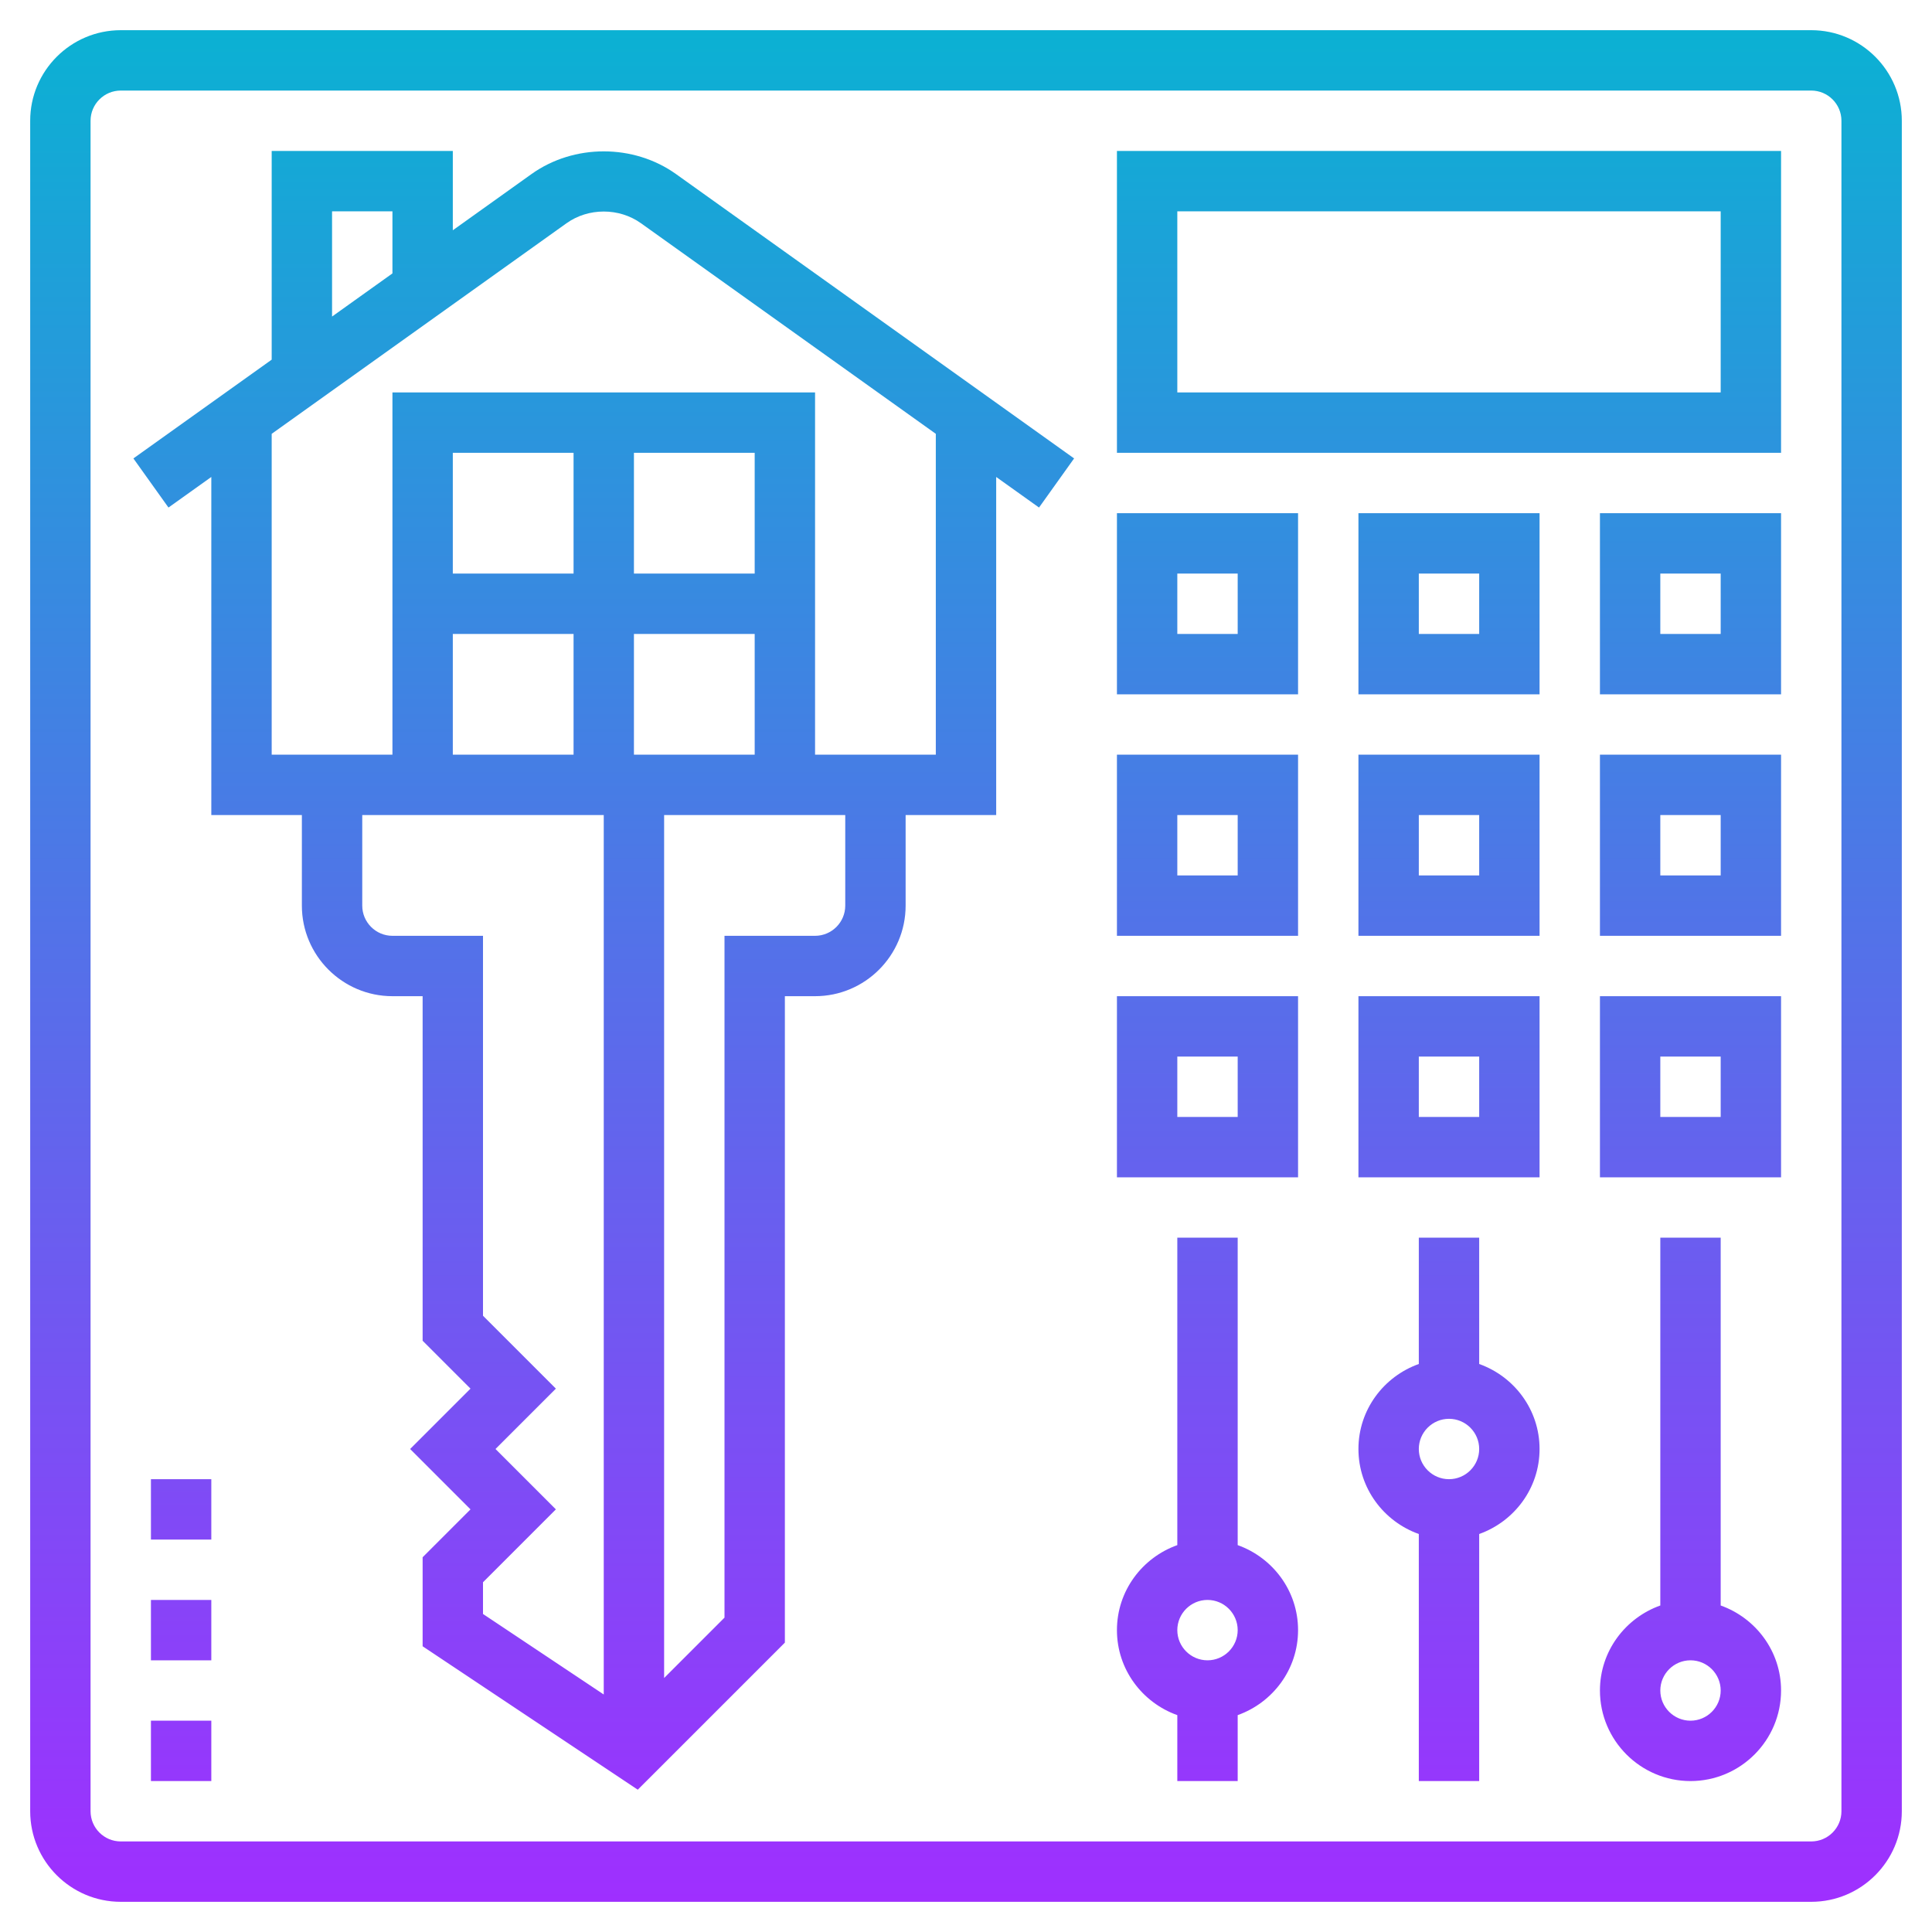 <svg id="Layer_5" enable-background="new 0 0 64 64" height="512" viewBox="0 0 64 64" width="512" xmlns="http://www.w3.org/2000/svg" xmlns:xlink="http://www.w3.org/1999/xlink"><linearGradient id="SVGID_1_" gradientUnits="userSpaceOnUse" x1="32" x2="32" y1="63" y2="1"><stop offset="0" stop-color="#9f2fff"/><stop offset="1" stop-color="#0bb1d3"/></linearGradient><path d="m17.605 5.767-2.605 1.861v-2.628h-6v6.914l-4.581 3.272 1.162 1.627 1.419-1.013v11.2h3v3c0 1.654 1.346 3 3 3h1v11.414l1.586 1.586-2 2 2 2-1.586 1.586v2.949l7.127 4.751 4.873-4.872v-21.414h1c1.654 0 3-1.346 3-3v-3h3v-11.2l1.419 1.013 1.162-1.627-13.186-9.419c-1.406-1.004-3.384-1.004-4.79 0zm-6.605 1.233h2v2.057l-2 1.429zm5.414 41 2-2-2.414-2.414v-12.586h-3c-.551 0-1-.449-1-1v-3h8v29.132l-4-2.667v-1.051l2.414-2.414zm4.586-23v-4h4v4zm4-6h-4v-4h4zm-6 0h-4v-4h4zm-4 2h4v4h-4zm13 9c0 .551-.449 1-1 1h-3v22.586l-2 2v-28.586h6zm3-5h-4v-12h-14v12h-4v-10.629l9.767-6.976c.724-.517 1.742-.517 2.466 0l9.767 6.976zm29-24h-56c-1.654 0-3 1.346-3 3v56c0 1.654 1.346 3 3 3h56c1.654 0 3-1.346 3-3v-56c0-1.654-1.346-3-3-3zm1 59c0 .551-.449 1-1 1h-56c-.551 0-1-.449-1-1v-56c0-.551.449-1 1-1h56c.551 0 1 .449 1 1zm-24-45h22v-10h-22zm2-8h18v6h-18zm-2 16h6v-6h-6zm2-4h2v2h-2zm6 4h6v-6h-6zm2-4h2v2h-2zm6 4h6v-6h-6zm2-4h2v2h-2zm-18 12h6v-6h-6zm2-4h2v2h-2zm6 4h6v-6h-6zm2-4h2v2h-2zm6 4h6v-6h-6zm2-4h2v2h-2zm-18 12h6v-6h-6zm2-4h2v2h-2zm6 4h6v-6h-6zm2-4h2v2h-2zm6 4h6v-6h-6zm2-4h2v2h-2zm2 18.184v-12.184h-2v12.184c-1.161.414-2 1.514-2 2.816 0 1.654 1.346 3 3 3s3-1.346 3-3c0-1.302-.839-2.402-2-2.816zm-1 3.816c-.551 0-1-.449-1-1s.449-1 1-1 1 .449 1 1-.449 1-1 1zm-7-11.816v-4.184h-2v4.184c-1.161.414-2 1.514-2 2.816s.839 2.402 2 2.816v8.184h2v-8.184c1.161-.414 2-1.514 2-2.816s-.839-2.402-2-2.816zm-1 3.816c-.551 0-1-.449-1-1s.449-1 1-1 1 .449 1 1-.449 1-1 1zm-7 2.184v-10.184h-2v10.184c-1.161.414-2 1.514-2 2.816s.839 2.402 2 2.816v2.184h2v-2.184c1.161-.414 2-1.514 2-2.816s-.839-2.402-2-2.816zm-1 3.816c-.551 0-1-.449-1-1s.449-1 1-1 1 .449 1 1-.449 1-1 1zm-35-6h2v2h-2zm0 4h2v2h-2zm0 4h2v2h-2z" fill="url(#SVGID_1_)"/></svg>